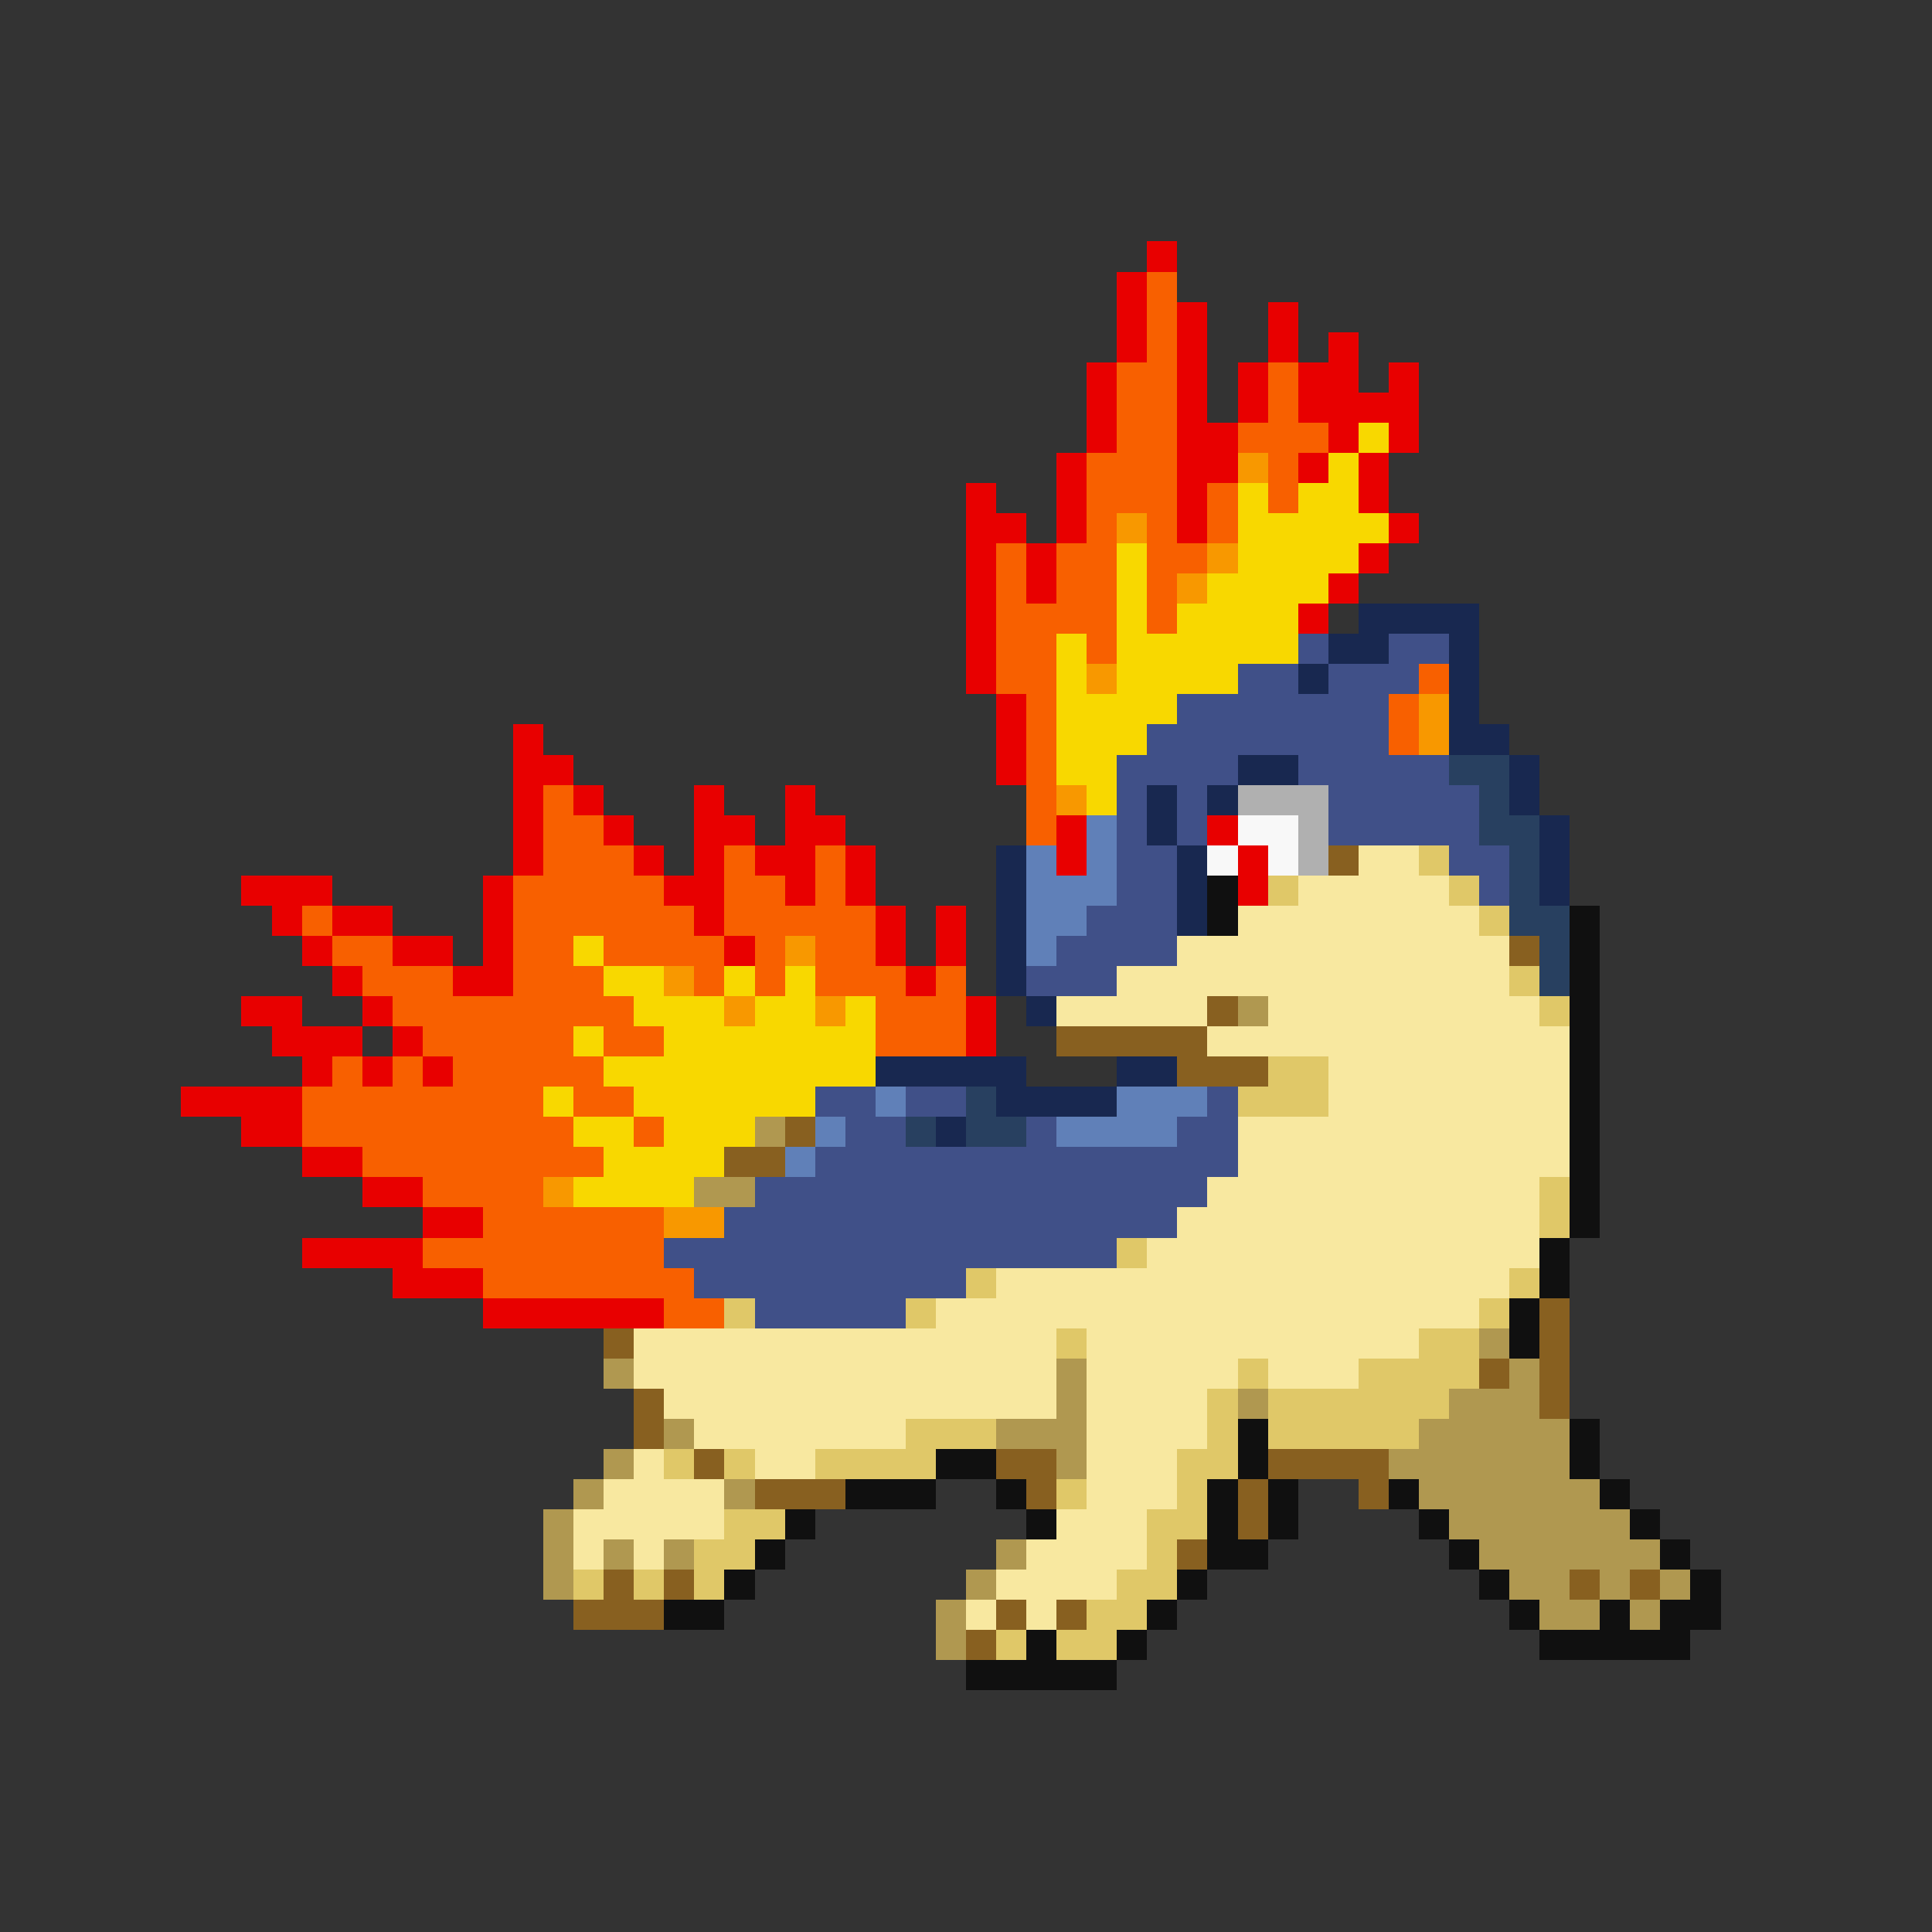 <svg xmlns="http://www.w3.org/2000/svg" viewBox="0 -0.5 64 64" shape-rendering="crispEdges">
<rect x="0" y="-0.5" width="64" height="64" fill="#333333" stroke="none"/>
<path stroke="#e80000" d="M38 8h1M37 9h1M37 10h1M39 10h1M42 10h1M37 11h1M39 11h1M42 11h1M44 11h1M36 12h1M39 12h1M41 12h1M43 12h2M46 12h1M36 13h1M39 13h1M41 13h1M43 13h4M36 14h1M39 14h2M44 14h1M46 14h1M35 15h1M39 15h2M43 15h1M45 15h1M32 16h1M35 16h1M39 16h1M45 16h1M32 17h2M35 17h1M39 17h1M46 17h1M32 18h1M34 18h1M45 18h1M32 19h1M34 19h1M44 19h1M32 20h1M43 20h1M32 21h1M32 22h1M33 23h1M17 24h1M33 24h1M17 25h2M33 25h1M17 26h1M19 26h1M23 26h1M26 26h1M17 27h1M20 27h1M23 27h2M26 27h2M35 27h1M40 27h1M17 28h1M21 28h1M23 28h1M25 28h2M28 28h1M35 28h1M41 28h1M8 29h3M16 29h1M22 29h2M26 29h1M28 29h1M41 29h1M9 30h1M11 30h2M16 30h1M23 30h1M29 30h1M31 30h1M10 31h1M13 31h2M16 31h1M24 31h1M29 31h1M31 31h1M11 32h1M15 32h2M30 32h1M8 33h2M12 33h1M32 33h1M9 34h3M13 34h1M32 34h1M10 35h1M12 35h1M14 35h1M6 36h4M8 37h2M10 38h2M12 39h2M14 40h2M10 41h4M13 42h3M16 43h6" />
<path stroke="#f86000" d="M38 9h1M38 10h1M38 11h1M37 12h2M42 12h1M37 13h2M42 13h1M37 14h2M41 14h3M36 15h3M42 15h1M36 16h3M40 16h1M42 16h1M36 17h1M38 17h1M40 17h1M33 18h1M35 18h2M38 18h2M33 19h1M35 19h2M38 19h1M33 20h4M38 20h1M33 21h2M36 21h1M33 22h2M47 22h1M34 23h1M46 23h1M34 24h1M46 24h1M34 25h1M18 26h1M34 26h1M18 27h2M34 27h1M18 28h3M24 28h1M27 28h1M17 29h5M24 29h2M27 29h1M10 30h1M17 30h6M24 30h5M11 31h2M17 31h2M20 31h4M25 31h1M27 31h2M12 32h3M17 32h3M23 32h1M25 32h1M27 32h3M31 32h1M13 33h8M29 33h3M14 34h5M20 34h2M29 34h3M11 35h1M13 35h1M15 35h5M10 36h8M19 36h2M10 37h9M21 37h1M12 38h8M14 39h4M16 40h6M14 41h8M16 42h7M22 43h2" />
<path stroke="#f8d800" d="M45 14h1M44 15h1M41 16h1M43 16h2M41 17h5M37 18h1M41 18h4M37 19h1M40 19h4M37 20h1M39 20h4M35 21h1M37 21h6M35 22h1M37 22h4M35 23h4M35 24h3M35 25h2M36 26h1M19 31h1M20 32h2M24 32h1M26 32h1M21 33h3M25 33h2M28 33h1M19 34h1M22 34h7M20 35h9M18 36h1M21 36h6M19 37h2M22 37h3M20 38h4M19 39h4" />
<path stroke="#f89800" d="M41 15h1M37 17h1M40 18h1M39 19h1M36 22h1M47 23h1M47 24h1M35 26h1M26 31h1M22 32h1M24 33h1M27 33h1M18 39h1M22 40h2" />
<path stroke="#182850" d="M45 20h4M44 21h2M48 21h1M43 22h1M48 22h1M48 23h1M48 24h2M41 25h2M50 25h1M38 26h1M40 26h1M50 26h1M38 27h1M51 27h1M33 28h1M39 28h1M51 28h1M33 29h1M39 29h1M51 29h1M33 30h1M39 30h1M33 31h1M33 32h1M34 33h1M29 35h5M37 35h2M33 36h4M31 37h1" />
<path stroke="#405088" d="M43 21h1M46 21h2M41 22h2M44 22h3M39 23h7M38 24h8M37 25h4M43 25h5M37 26h1M39 26h1M44 26h5M37 27h1M39 27h1M44 27h5M37 28h2M48 28h2M37 29h2M49 29h1M36 30h3M35 31h4M34 32h3M27 36h2M30 36h2M40 36h1M28 37h2M34 37h1M39 37h2M27 38h14M25 39h15M24 40h15M22 41h15M23 42h9M25 43h5" />
<path stroke="#284060" d="M48 25h2M49 26h1M49 27h2M50 28h1M50 29h1M50 30h2M51 31h1M51 32h1M32 36h1M30 37h1M32 37h2" />
<path stroke="#b0b0b0" d="M41 26h3M43 27h1M43 28h1" />
<path stroke="#6080b8" d="M36 27h1M34 28h1M36 28h1M34 29h3M34 30h2M34 31h1M29 36h1M37 36h3M27 37h1M35 37h4M26 38h1" />
<path stroke="#f8f8f8" d="M41 27h2M40 28h1M42 28h1" />
<path stroke="#886020" d="M44 28h1M50 31h1M40 33h1M35 34h5M39 35h3M26 37h1M24 38h2M51 43h1M20 44h1M51 44h1M49 45h1M51 45h1M21 46h1M51 46h1M21 47h1M23 48h1M33 48h2M42 48h4M25 49h3M34 49h1M41 49h1M45 49h1M41 50h1M39 51h1M20 52h1M22 52h1M52 52h1M54 52h1M19 53h3M33 53h1M35 53h1M32 54h1" />
<path stroke="#f8e8a0" d="M45 28h2M43 29h5M41 30h8M39 31h11M37 32h13M35 33h5M42 33h9M40 34h12M44 35h8M44 36h8M41 37h11M41 38h11M40 39h11M39 40h12M38 41h13M33 42h17M31 43h18M21 44h14M36 44h11M21 45h14M36 45h5M42 45h3M22 46h13M36 46h4M23 47h7M36 47h4M21 48h1M25 48h2M36 48h3M20 49h4M36 49h3M19 50h5M35 50h3M19 51h1M21 51h1M34 51h4M33 52h4M32 53h1M34 53h1" />
<path stroke="#e0c868" d="M47 28h1M42 29h1M48 29h1M49 30h1M50 32h1M51 33h1M42 35h2M41 36h3M51 39h1M51 40h1M37 41h1M32 42h1M50 42h1M24 43h1M30 43h1M49 43h1M35 44h1M47 44h2M41 45h1M45 45h4M40 46h1M42 46h6M30 47h3M40 47h1M42 47h5M22 48h1M24 48h1M27 48h4M39 48h2M35 49h1M39 49h1M24 50h2M38 50h2M23 51h2M38 51h1M19 52h1M21 52h1M23 52h1M37 52h2M36 53h2M33 54h1M35 54h2" />
<path stroke="#101010" d="M40 29h1M40 30h1M52 30h1M52 31h1M52 32h1M52 33h1M52 34h1M52 35h1M52 36h1M52 37h1M52 38h1M52 39h1M52 40h1M51 41h1M51 42h1M50 43h1M50 44h1M41 47h1M52 47h1M31 48h2M41 48h1M52 48h1M28 49h3M33 49h1M40 49h1M42 49h1M46 49h1M53 49h1M26 50h1M34 50h1M40 50h1M42 50h1M47 50h1M54 50h1M25 51h1M40 51h2M48 51h1M55 51h1M24 52h1M39 52h1M49 52h1M56 52h1M22 53h2M38 53h1M50 53h1M53 53h1M55 53h2M34 54h1M37 54h1M51 54h5M32 55h5" />
<path stroke="#b09850" d="M41 33h1M25 37h1M23 39h2M49 44h1M20 45h1M35 45h1M50 45h1M35 46h1M41 46h1M48 46h3M22 47h1M33 47h3M47 47h5M20 48h1M35 48h1M46 48h6M19 49h1M24 49h1M47 49h6M18 50h1M48 50h6M18 51h1M20 51h1M22 51h1M33 51h1M49 51h6M18 52h1M32 52h1M50 52h2M53 52h1M55 52h1M31 53h1M51 53h2M54 53h1M31 54h1" />
</svg>